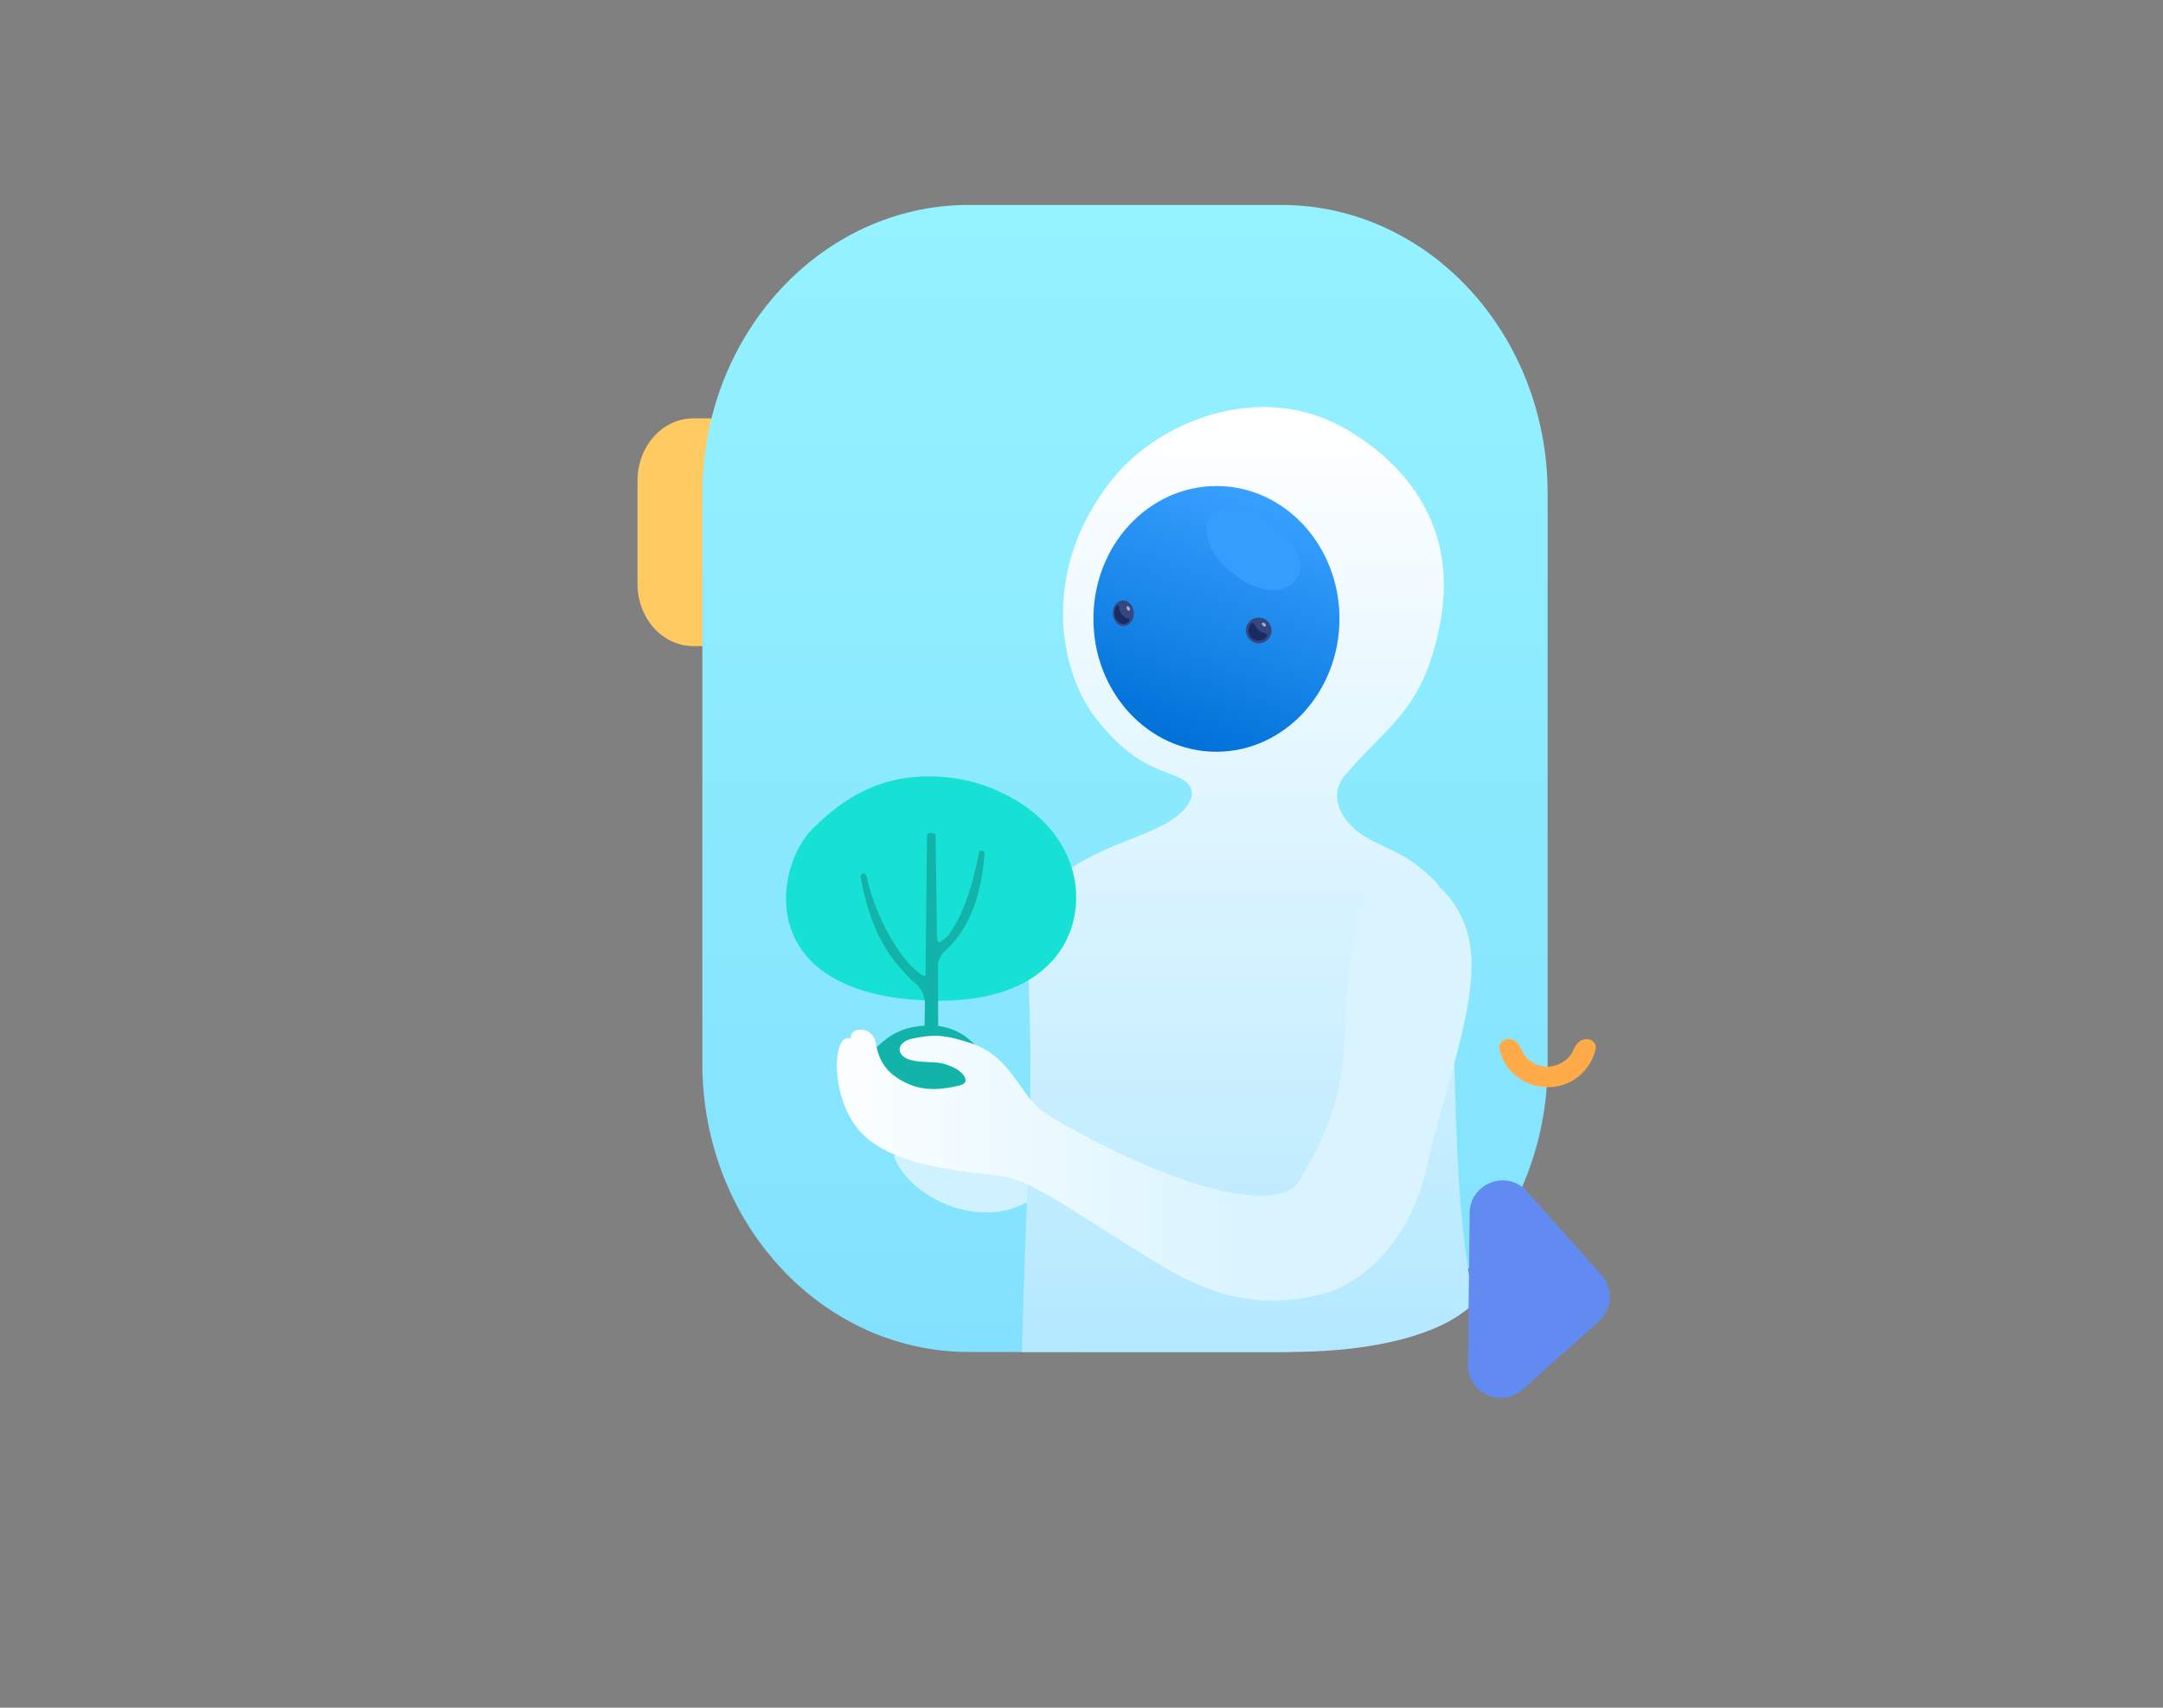 <svg width="760" height="600" viewBox="0 0 760 600" fill="none" xmlns="http://www.w3.org/2000/svg">
<rect x="0" y="0" width="760" height="600" fill="#808080" stroke="none"/>
<path d="M255.433 147C266.25 147 275 156.778 275 168.867L275 205.133C275 217.222 266.25 227 255.433 227L243.567 227C232.749 227 224 217.222 224 205.133L224 168.867C224 156.778 232.749 147 243.567 147L255.433 147Z" fill="#FFCA62"/>
<path d="M246.779 173.35C246.779 117.423 288.679 72 340.379 72H450.179C501.879 72 543.779 117.423 543.779 173.35V373.65C543.779 429.677 501.879 475 450.179 475H340.379C288.679 475 246.779 429.577 246.779 373.65V173.35Z" fill="url(#paint0_linear)"/>
<path d="M314.045 406.259C321.518 425.616 361.19 438.739 374.045 406.259C361.547 401.246 323.141 397.495 314.045 406.259Z" fill="#D0F1FF"/>
<path d="M530.141 365C528.041 365 526.441 366.7 526.841 368.7C527.641 371.8 529.141 374.8 531.541 377C534.841 380.2 539.141 382 543.741 382C548.341 382 552.741 380.3 555.941 377C558.341 374.7 559.841 371.8 560.641 368.7C561.141 366.7 559.441 365 557.341 365.1C555.241 365.1 553.741 366.8 552.941 368.7C552.441 369.9 551.741 371 550.741 371.9C548.841 373.7 546.341 374.7 543.741 374.8C541.141 374.8 538.541 373.8 536.741 371.9C535.741 371 535.041 369.9 534.541 368.7C533.841 366.7 532.141 365 530.141 365Z" fill="#FFAB49"/>
<path d="M472.193 272.84C466.151 280.788 472.524 289.818 479.693 294C489.255 299.577 493.265 299.07 504.106 309.402C514.947 319.733 506.688 407.172 518.045 457.796C517.362 457.812 505.139 475.025 451.797 475.025H381.656C373.848 475.025 359.045 475 359.045 475C359.368 464.273 359.766 450.519 360.167 439.786C361.633 400.456 363.122 379.488 360.989 334.759C360.055 315.176 370.669 308.519 378.387 303.677L378.408 303.665C391.679 295.735 404.475 293.244 412.295 287.668C420.115 282.093 421.3 276.043 413.48 272.84C405.66 269.637 397.011 267.739 384.926 252.199C372.84 236.659 364.723 201.438 390.551 168.694C406.613 148.33 442.158 133.468 472.1 150.298C494.698 163.001 511.825 185.426 506.273 217.453C500.721 249.479 487.686 254.453 472.193 272.84Z" fill="url(#paint1_linear)"/>
<path d="M334.834 273.341C348.542 275.105 369.768 284.312 376.337 304.132C382.907 323.953 372.655 352.911 327.033 351.58C264.699 349.76 271.836 304.966 285.392 291.297C299.07 277.506 314.148 270.681 334.834 273.341Z" fill="#17E1D5"/>
<path d="M303.107 306.861C303.591 306.74 304.342 307.153 304.54 308.07C307.562 322.092 315.92 336.537 322.75 341.674C323.778 342.46 325.12 343.57 325.18 342.241L325.712 293.564C325.712 293.08 326.135 292.657 326.618 292.657H327.827C328.311 292.657 328.734 293.08 328.734 293.564L329.217 328.075C329.278 329.405 329.192 331.554 330.34 330.889C330.824 330.587 332.404 329.581 333.206 328.559C340.036 319.855 343.24 303.597 343.965 299.608C344.025 299.124 344.509 298.762 345.053 298.883L345.234 298.943C345.718 299.003 346.02 299.427 345.959 299.91C344.569 317.438 339.311 327.652 331.575 334.603C330.668 335.449 329.58 337.806 329.58 339.015L329.701 379.475C329.701 380.019 329.036 380.502 326.558 380.502C324.08 380.502 324.382 379.958 324.443 379.414L324.987 352.916C325.047 350.801 324.201 347.839 322.206 346.086C312.354 337.202 305.827 327.29 302.382 308.07C302.382 307.465 302.684 306.982 303.107 306.861Z" fill="#12B4AA"/>
<path d="M307.86 367.994C310.431 366.102 314.755 360.301 326.939 360.301C339.182 360.301 346.532 369.964 348.735 377.926C343.79 389.407 299.271 383.08 307.86 367.994Z" fill="#12B4AA"/>
<path d="M515.684 327.936C521.375 348.37 507.768 380.454 501.488 409.34C495.207 438.227 476.505 451.716 464.987 454.538C453.468 457.361 435.275 460.93 408.839 445.124C382.403 429.318 363.766 415.119 353.091 413.421C341.958 411.651 315.329 410.801 303.064 398.453C291.197 386.508 292.38 362.091 298.925 364.909C298.299 360.668 306.685 360.224 307.72 366.408C308.754 372.593 311.269 376.938 318.066 380.324C323.24 382.901 328.926 383.4 337.207 381.354C341.458 380.304 338.23 376.639 335.451 375.254C329.195 372.137 326.676 373.847 320.653 372.593C314.63 371.338 314.532 366.176 320.593 364.909C327.673 363.43 331.509 363.372 340.828 366.408C349.778 369.325 353.988 374.983 359.01 382.17C364.033 389.358 365.61 390.72 380.005 398.453C394.4 406.187 416.358 416.4 433.439 419.159C448.803 421.641 454.096 418.699 456.433 414.898C480.667 375.483 467.298 361.078 477.402 324.662C485.045 292.488 509.994 307.502 515.684 327.936Z" fill="url(#paint2_linear)"/>
<path d="M384.189 217.455C384.163 243.232 403.512 264.129 427.387 264.12C451.262 264.11 470.612 243.203 470.638 217.426C470.664 191.649 451.314 170.752 427.44 170.761C403.481 170.784 384.13 191.692 384.189 217.455Z" fill="url(#paint3_linear)"/>
<path d="M426.119 180.631C416.147 191.909 442.985 214.862 454.365 204.82C465.745 194.778 436.077 169.269 426.119 180.631Z" fill="#359EFD"/>
<path d="M437.772 221.5C437.807 223.976 439.798 226.041 442.274 226.006C444.75 225.97 446.816 223.979 446.78 221.503C446.745 219.027 444.754 216.961 442.278 216.997C439.787 216.943 437.736 219.023 437.772 221.5Z" fill="#354781"/>
<path d="M443.42 218.923C443.27 219.131 443.433 219.565 443.76 219.879C444.177 220.179 444.639 220.196 444.789 219.988C444.939 219.779 444.777 219.346 444.449 219.031C444.122 218.717 443.66 218.7 443.42 218.923Z" fill="#9CB0CD"/>
<path d="M444.464 222.523C444.941 222.629 445.386 223.108 445.101 223.614C444.426 224.551 443.41 225.084 442.217 225.095C440.293 225.132 438.643 223.47 438.695 221.532C438.729 220.607 439.045 219.728 439.674 219.074C440.063 218.643 440.688 219.093 440.955 219.601C441.25 220.288 441.725 220.946 442.469 221.561C443.108 222.1 443.793 222.356 444.464 222.523Z" fill="#1A2A63"/>
<path d="M391.005 215.419C391.041 217.895 392.659 219.929 394.687 219.967C396.716 220.004 398.409 217.982 398.373 215.506C398.338 213.03 396.719 210.995 394.691 210.958C392.663 210.92 390.97 212.943 391.005 215.419Z" fill="#354781"/>
<path d="M396.37 217.304C396.743 217.335 397.084 217.739 396.859 218.051C396.335 218.78 395.483 219.195 394.648 219.147C392.992 219.141 391.612 217.435 391.559 215.421C391.564 214.318 391.955 213.335 392.494 212.695C392.719 212.383 393.15 212.772 393.209 213.131C393.221 213.772 393.338 214.488 393.738 215.25C394.479 216.417 395.431 217.181 396.37 217.304Z" fill="#1A2A63"/>
<path opacity="0.54" d="M396.042 213.037C395.788 213.171 395.772 213.633 395.934 214.066C396.186 214.485 396.588 214.696 396.843 214.562C397.097 214.429 397.113 213.966 396.951 213.533C396.699 213.114 396.297 212.904 396.042 213.037Z" fill="white"/>
<path d="M516.386 426.125C516.578 415.625 529.485 410.741 536.453 418.553L562.718 447.997C566.929 452.719 566.512 460.028 561.79 464.239L534.921 488.207C527.452 494.869 515.702 489.472 515.781 479.537L516.386 426.125Z" fill="#628BF2"/>
<defs>
<linearGradient id="paint0_linear" x1="395.295" y1="72.013" x2="395.295" y2="475.063" gradientUnits="userSpaceOnUse">
<stop stop-color="#95F2FF"/>
<stop offset="1" stop-color="#82E1FE"/>
</linearGradient>
<linearGradient id="paint1_linear" x1="438.545" y1="146.31" x2="438.545" y2="494.212" gradientUnits="userSpaceOnUse">
<stop stop-color="white"/>
<stop offset="1" stop-color="#AFE7FF"/>
</linearGradient>
<linearGradient id="paint2_linear" x1="520.858" y1="392.697" x2="281.853" y2="392.697" gradientUnits="userSpaceOnUse">
<stop stop-color="#D9F4FF"/>
<stop offset="0.344" stop-color="#D9F4FF"/>
<stop offset="1" stop-color="white"/>
</linearGradient>
<linearGradient id="paint3_linear" x1="443.769" y1="174.189" x2="410.984" y2="260.722" gradientUnits="userSpaceOnUse">
<stop stop-color="#38A0FF"/>
<stop offset="1" stop-color="#0071D8"/>
</linearGradient>
</defs>
</svg>
